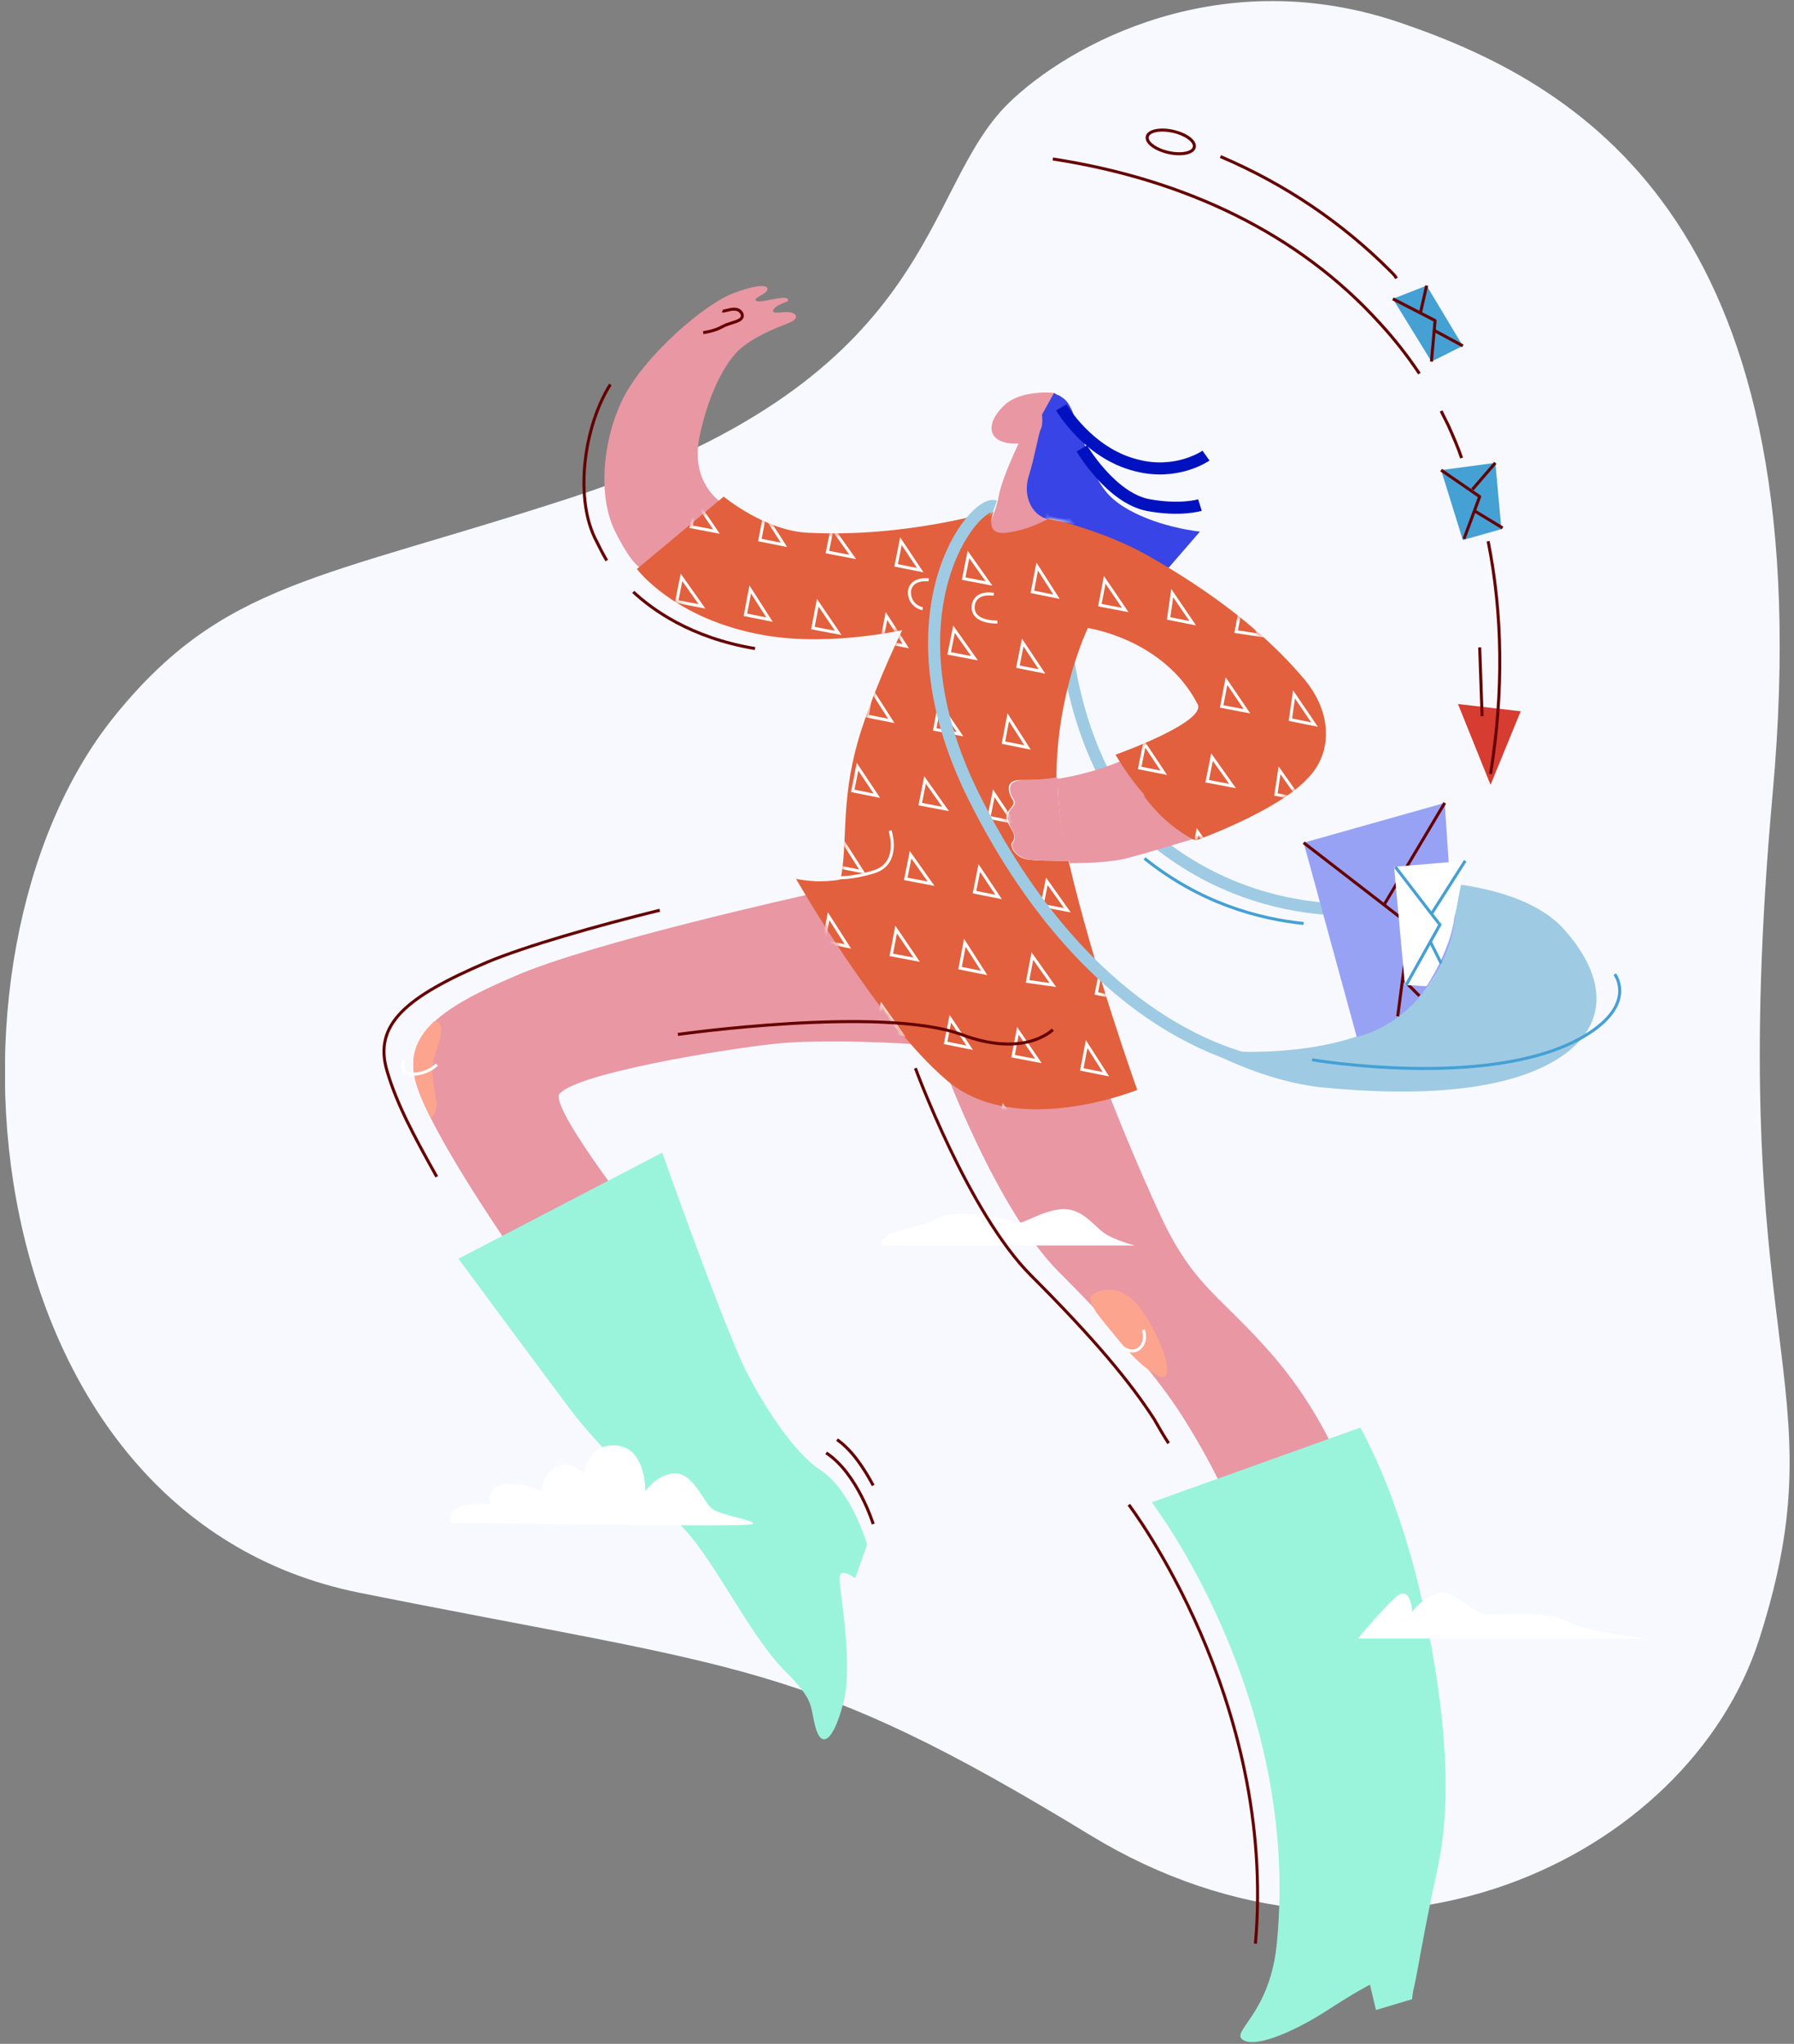 <svg width="345" height="393" viewBox="0 0 345 393" fill="none" xmlns="http://www.w3.org/2000/svg">
<rect x="0" y="0" width="345" height="393" fill="#808080" stroke="none"/>
<g clip-path="url(#clip0)">
<path d="M193.894 19.901C176.736 36.828 180.909 72.304 110.421 95.491C61.496 111.49 42.946 111.722 21.846 137.923C-15.253 184.297 -5.051 291.422 69.148 306.261C143.346 321.101 154.476 319.246 209.661 352.867C264.847 386.489 324.901 357.273 338.35 315.072C354.349 264.988 331.162 260.119 340.9 152.531C350.639 44.711 305.656 16.887 269.948 4.597C234.935 -7.692 205.488 8.539 193.894 19.901Z" fill="#F8F9FF"/>
<path d="M202.705 75.55C202.705 75.55 196.445 74.854 193.198 77.868C189.952 80.883 189.72 84.129 193.198 85.056C193.894 85.288 194.821 85.288 195.749 85.288C198.531 85.288 201.546 84.361 202.705 83.202C204.328 81.81 205.256 79.028 204.792 78.1C204.328 77.173 202.705 75.55 202.705 75.55Z" fill="#E897A3"/>
<path d="M196.445 84.129C196.445 84.129 192.735 91.549 192.039 95.491C191.344 99.433 189.257 101.751 190.88 102.679C192.503 103.606 194.358 104.07 197.836 102.215C201.314 100.36 202.937 100.36 202.473 99.433C202.01 98.505 198.764 97.809 198.764 92.94C198.764 88.071 201.546 84.129 201.546 84.129H196.445Z" fill="#E897A3"/>
<path d="M140.1 56.768C134.303 59.551 125.26 67.666 121.087 74.391C116.449 81.579 114.362 94.331 118.304 102.215C122.246 110.099 123.869 109.403 123.869 109.403L138.477 96.418C138.477 96.418 132.68 92.708 134.535 83.897C136.39 75.086 139.636 69.753 141.955 67.434C144.969 64.652 149.375 63.029 151.694 62.101C154.012 61.174 153.085 60.014 151.462 60.014C149.839 60.014 147.984 60.478 148.911 59.319C149.839 58.16 152.157 58.16 151.462 57.464C150.766 56.768 146.824 58.16 145.665 57.928C144.274 57.464 147.056 56.768 147.52 55.841C148.216 53.986 142.651 55.609 140.1 56.768Z" fill="#E897A3"/>
<path d="M155.404 172.008C155.404 172.008 113.435 181.283 98.827 187.775C83.524 194.268 77.495 199.601 80.046 208.412C82.596 217.223 96.74 237.859 96.74 237.859L117.609 227.889C117.609 227.889 105.783 212.122 107.638 210.267C111.348 206.325 138.245 201.919 148.447 200.76C158.65 199.601 175.576 200.76 175.576 200.76L155.404 172.008Z" fill="#E897A3"/>
<path d="M181.373 204.702C181.373 204.702 191.575 232.526 203.633 244.584C215.69 256.641 222.646 264.988 227.284 272.176C231.689 279.132 234.24 284.465 234.24 284.465L255.572 276.814C255.572 276.814 251.862 268.93 245.138 261.047C234.935 249.221 230.066 247.83 223.806 235.077C217.777 222.324 212.676 208.876 212.676 208.876L181.373 204.702Z" fill="#E897A3"/>
<path d="M88.161 242.033L127.347 221.628C127.347 221.628 138.477 253.163 143.346 263.365C148.447 273.336 154.012 280.292 157.722 282.61C163.751 286.552 166.765 296.986 166.765 296.986L164.446 303.479C164.446 303.479 161.432 301.16 161.432 303.479C161.432 305.798 164.215 320.637 162.128 327.593C160.273 334.781 157.954 336.404 156.795 331.999C155.635 327.593 156.795 327.13 150.534 320.869C144.274 314.377 137.781 300.928 131.985 294.436C126.188 287.943 116.449 280.06 109.493 270.785C102.537 261.51 88.161 242.033 88.161 242.033Z" fill="#9AF4DC"/>
<path d="M221.487 288.871L261.6 274.495C261.6 274.495 269.02 287.248 273.657 308.58C278.295 329.912 279.222 346.607 276.44 359.36C273.658 372.113 272.498 379.764 272.034 381.619C271.571 383.474 271.571 384.402 271.571 384.402L264.615 386.489L263.455 381.619C263.455 381.619 260.673 383.011 255.34 386.489C250.007 389.967 241.891 393.908 239.109 392.285C236.326 390.662 244.442 387.416 245.601 373.04C250.007 325.97 221.487 288.871 221.487 288.871Z" fill="#9AF4DC"/>
<path d="M139.173 95.491C139.173 95.491 147.288 102.215 155.635 102.447C174.417 103.374 190.88 98.273 190.88 98.273L175.344 120.765C175.344 120.765 160.505 124.475 147.056 122.156C129.666 119.142 122.478 109.403 122.478 109.403L139.173 95.491Z" fill="#E2603D"/>
<path d="M203.633 76.014C205.488 77.173 205.72 77.405 208.038 83.897C210.357 90.39 210.821 94.563 217.081 98.041C223.342 101.519 230.762 102.215 230.762 102.215L224.733 109.171C224.733 109.171 207.575 101.056 201.778 99.896C198.3 99.201 196.677 95.259 197.836 91.549C198.995 87.839 199.691 83.433 200.155 82.506C200.618 81.579 200.387 79.724 200.387 79.724L202.705 75.55C202.705 75.55 203.401 76.014 203.633 76.014Z" fill="#3844E5"/>
<path d="M205.488 127.025C205.488 127.025 208.27 150.444 222.646 162.038C244.906 179.66 269.02 174.095 269.02 174.095" stroke="#9ECBE3" stroke-width="2.319" stroke-miterlimit="10"/>
<path d="M273.194 169.458C273.194 169.458 292.903 169.458 301.018 178.964C309.134 188.239 308.902 196.818 301.018 202.615C293.135 208.412 278.527 211.426 254.412 209.107C242.819 207.948 232.153 201.919 232.153 201.919C232.153 201.919 257.427 204.702 269.948 194.5C285.715 181.515 273.194 169.458 273.194 169.458Z" fill="#9ECBE3"/>
<path d="M250.702 162.038L260.905 199.369C260.905 199.369 269.948 197.746 275.976 187.544C282.7 175.95 278.759 168.298 278.759 168.298L277.831 154.386L250.702 162.038Z" fill="#98A2F4"/>
<path d="M204.096 78.332C204.096 78.332 209.197 87.143 218.472 89.462C226.356 91.549 231.921 87.607 231.921 87.607" stroke="#0012BF" stroke-width="2.319" stroke-miterlimit="10"/>
<path d="M208.038 86.216C208.038 86.216 213.603 95.723 220.791 97.114C227.052 98.273 230.762 97.114 230.762 97.114" stroke="#0012BF" stroke-width="2.319" stroke-miterlimit="10"/>
<path d="M267.861 57.464L274.353 54.913L281.309 66.507L275.281 69.521L267.861 57.464Z" fill="#45A0D4"/>
<path d="M86.77 291.422C86.306 293.277 86.538 292.813 89.552 292.813C93.03 292.813 143.81 293.74 144.738 293.045C145.665 292.349 138.477 291.422 136.854 290.03C135.231 288.639 133.144 283.074 129.666 283.306C126.188 283.538 124.101 286.784 124.101 286.784C124.101 286.784 124.333 278.669 118.768 277.973C113.203 277.278 112.276 283.306 112.276 283.306C112.276 283.306 109.261 280.292 106.479 282.379C103.696 284.465 104.392 286.784 104.392 286.784C104.392 286.784 97.204 283.77 94.885 286.32C93.494 287.944 94.422 289.335 94.422 289.335C94.422 289.335 87.466 288.407 86.77 291.422Z" fill="white"/>
<path d="M261.136 315.072H316.554C316.554 315.072 305.424 313.913 301.482 311.826C297.54 309.739 289.425 310.435 286.179 310.435C282.932 310.435 279.918 305.566 276.672 306.261C273.426 307.189 271.571 309.971 271.571 309.971C271.571 309.971 271.339 304.406 268.324 307.189C265.31 309.971 261.136 315.072 261.136 315.072Z" fill="white"/>
<path d="M220.559 152.995C220.327 152.531 220.095 152.299 219.863 152.067C218.008 149.517 216.617 147.43 215.69 146.27C214.067 146.966 209.429 148.821 203.401 149.748C203.401 153.69 203.864 157.864 204.792 162.269C205.024 163.429 205.255 164.588 205.719 165.979C209.429 165.979 213.835 165.748 216.617 165.052C221.023 163.893 227.051 162.038 229.37 161.342C227.747 159.951 224.501 157.864 220.559 152.995Z" fill="#E897A3"/>
<path d="M250.934 130.735C241.427 119.373 228.906 111.49 220.791 106.852C212.212 101.983 201.778 99.664 201.778 99.664C201.778 99.664 197.836 101.983 193.43 102.447C189.025 102.911 191.112 98.273 191.112 98.273C191.112 98.273 186.938 102.679 182.532 106.157C178.359 109.635 168.156 131.199 164.91 142.792C161.664 154.386 163.055 162.038 161.664 168.994C161.664 169.226 159.577 169.458 157.49 169.458C155.403 169.458 153.085 168.994 153.085 168.994C153.085 168.994 168.852 196.586 182.069 207.716C195.285 219.078 218.704 209.571 218.704 209.571C218.704 209.571 210.357 186.384 205.488 165.516C202.241 165.516 199.459 165.516 197.836 165.284C195.285 165.052 194.126 162.733 194.59 162.038C195.749 160.646 194.358 159.487 193.662 157.864C192.966 155.777 195.517 155.082 194.821 153.922C193.894 152.531 192.966 149.748 196.676 149.98C198.995 149.98 201.082 149.98 203.169 149.517C203.169 133.286 209.197 120.765 209.197 120.765C209.197 120.765 223.805 122.851 230.298 135.373C232.153 138.851 214.53 145.111 214.53 145.111C214.53 145.111 214.762 145.575 215.226 146.27C215.922 147.43 217.313 149.517 219.4 152.067C219.632 152.299 219.863 152.531 220.095 152.995C220.095 152.995 220.095 152.995 220.095 153.227C223.805 158.096 227.283 160.183 228.906 161.11C229.602 161.574 230.066 161.574 230.066 161.574C230.066 161.574 245.601 156.009 251.398 149.749C256.267 144.879 256.267 137.227 250.934 130.735Z" fill="#E2603D"/>
<path d="M203.401 149.517C201.314 149.748 199.227 149.98 196.908 149.98C193.198 149.98 194.126 152.531 195.053 153.922C195.749 155.082 193.198 155.777 193.894 157.864C194.358 159.487 195.749 160.646 194.821 162.038C194.126 162.733 195.517 165.052 198.068 165.284C199.459 165.516 202.473 165.516 205.719 165.516C205.487 164.356 205.256 162.965 204.792 161.806C203.864 157.864 203.401 153.69 203.401 149.517Z" fill="#E897A3"/>
<path d="M209.893 248.989C209.893 248.989 215.226 245.047 220.095 252.699C224.965 260.351 225.66 266.148 222.646 264.525C218.472 262.206 215.226 257.8 211.98 253.858C208.734 249.917 209.893 248.989 209.893 248.989Z" fill="#FDA48E"/>
<path d="M84.451 200.296C84.683 199.369 85.61 196.354 83.523 196.354C79.814 199.833 78.654 203.542 80.046 208.18C80.509 210.035 81.669 212.354 82.828 214.904C83.523 214.904 83.987 213.049 83.987 212.354C83.06 205.861 82.596 205.861 84.451 200.296Z" fill="#FDA48E"/>
<path d="M215.226 258.496C215.226 258.496 217.081 260.583 218.936 259.423C220.791 258.032 219.864 255.714 219.864 255.714" stroke="white" stroke-width="0.58" stroke-miterlimit="10"/>
<path d="M77.727 203.774C77.727 203.774 76.567 206.789 79.582 206.557C82.596 206.325 83.987 204.702 83.987 204.702" stroke="white" stroke-width="0.58" stroke-miterlimit="10"/>
<path d="M171.171 159.719C171.171 159.719 173.258 165.979 168.156 167.603C163.751 168.994 160.968 168.762 160.968 168.762" stroke="white" stroke-width="0.58" stroke-miterlimit="10"/>
<path d="M178.591 111.49C178.591 111.49 175.112 111.026 174.881 113.809C174.881 116.591 177.431 117.055 177.431 117.055" stroke="white" stroke-width="0.58" stroke-miterlimit="10"/>
<path d="M191.111 114.272C191.111 114.272 187.633 113.577 187.17 116.359C186.706 119.837 191.807 119.605 191.807 119.605" stroke="white" stroke-width="0.58" stroke-miterlimit="10"/>
<mask id="mask0" mask-type="alpha" maskUnits="userSpaceOnUse" x="153" y="98" width="102" height="116">
<path d="M250.934 130.735C241.427 119.373 228.906 111.49 220.791 106.852C212.212 101.983 201.778 99.664 201.778 99.664C201.778 99.664 197.836 101.983 193.43 102.447C189.025 102.911 191.112 98.273 191.112 98.273C191.112 98.273 186.938 102.679 182.532 106.157C178.359 109.635 168.156 131.199 164.91 142.792C161.664 154.386 163.055 162.038 161.664 168.994C161.664 169.226 159.577 169.458 157.49 169.458C155.403 169.458 153.085 168.994 153.085 168.994C153.085 168.994 168.852 196.586 182.069 207.716C195.285 219.078 218.704 209.571 218.704 209.571C218.704 209.571 210.357 186.384 205.488 165.516C202.241 165.516 199.459 165.516 197.836 165.284C195.285 165.052 194.126 162.733 194.59 162.038C195.749 160.646 194.358 159.487 193.662 157.864C192.966 155.777 195.517 155.082 194.821 153.922C193.894 152.531 192.966 149.748 196.676 149.98C198.995 149.98 201.082 149.98 203.169 149.517C203.169 133.286 209.197 120.765 209.197 120.765C209.197 120.765 223.805 122.851 230.298 135.373C232.153 138.851 214.53 145.111 214.53 145.111C214.53 145.111 214.762 145.575 215.226 146.27C215.922 147.43 217.313 149.517 219.4 152.067C219.632 152.299 219.863 152.531 220.095 152.995C220.095 152.995 220.095 152.995 220.095 153.227C223.805 158.096 227.283 160.183 228.906 161.11C229.602 161.574 230.066 161.574 230.066 161.574C230.066 161.574 245.601 156.009 251.398 149.749C256.267 144.879 256.267 137.227 250.934 130.735Z" fill="#E2603D"/>
</mask>
<g mask="url(#mask0)">
<path d="M152.853 165.052L147.984 164.125L148.911 159.255L152.853 165.052Z" stroke="white" stroke-width="0.58" stroke-miterlimit="10"/>
<path d="M155.635 150.444L150.766 149.517L151.693 144.879L155.635 150.444Z" stroke="white" stroke-width="0.58" stroke-miterlimit="10"/>
<path d="M158.418 136.068L153.549 135.141L154.476 130.503L158.418 136.068Z" stroke="white" stroke-width="0.58" stroke-miterlimit="10"/>
<path d="M161.2 121.692L156.331 120.765L157.258 115.895L161.2 121.692Z" stroke="white" stroke-width="0.58" stroke-miterlimit="10"/>
<path d="M163.983 107.084L159.113 106.157L160.041 101.519L163.983 107.084Z" stroke="white" stroke-width="0.58" stroke-miterlimit="10"/>
<path d="M157.49 210.962L152.853 210.035L153.78 205.166L157.49 210.962Z" stroke="white" stroke-width="0.58" stroke-miterlimit="10"/>
<path d="M160.273 196.355L155.635 195.427L156.563 190.79L160.273 196.355Z" stroke="white" stroke-width="0.58" stroke-miterlimit="10"/>
<path d="M163.055 181.979L158.418 181.051L159.345 176.182L163.055 181.979Z" stroke="white" stroke-width="0.58" stroke-miterlimit="10"/>
<path d="M165.837 167.603L161.2 166.675L162.128 161.806L165.837 167.603Z" stroke="white" stroke-width="0.58" stroke-miterlimit="10"/>
<path d="M168.62 152.995L163.983 152.067L164.91 147.43L168.62 152.995Z" stroke="white" stroke-width="0.58" stroke-miterlimit="10"/>
<path d="M171.403 138.619L166.765 137.691L167.693 132.822L171.403 138.619Z" stroke="white" stroke-width="0.58" stroke-miterlimit="10"/>
<path d="M174.185 124.243L169.547 123.315L170.475 118.446L174.185 124.243Z" stroke="white" stroke-width="0.58" stroke-miterlimit="10"/>
<path d="M176.967 109.635L172.33 108.707L173.258 104.07L176.967 109.635Z" stroke="white" stroke-width="0.58" stroke-miterlimit="10"/>
<path d="M170.707 213.281L165.838 212.585L166.765 207.716L170.707 213.281Z" stroke="white" stroke-width="0.58" stroke-miterlimit="10"/>
<path d="M173.489 198.905L168.62 197.978L169.548 193.34L173.489 198.905Z" stroke="white" stroke-width="0.58" stroke-miterlimit="10"/>
<path d="M176.272 184.529L171.402 183.602L172.33 178.732L176.272 184.529Z" stroke="white" stroke-width="0.58" stroke-miterlimit="10"/>
<path d="M179.054 169.921L174.185 168.994L175.112 164.356L179.054 169.921Z" stroke="white" stroke-width="0.58" stroke-miterlimit="10"/>
<path d="M181.837 155.545L176.967 154.618L177.895 149.98L181.837 155.545Z" stroke="white" stroke-width="0.58" stroke-miterlimit="10"/>
<path d="M184.619 141.169L179.75 140.242L180.677 135.373L184.619 141.169Z" stroke="white" stroke-width="0.58" stroke-miterlimit="10"/>
<path d="M187.402 126.561L182.532 125.634L183.46 120.997L187.402 126.561Z" stroke="white" stroke-width="0.58" stroke-miterlimit="10"/>
<path d="M190.184 112.185L185.315 111.258L186.242 106.621L190.184 112.185Z" stroke="white" stroke-width="0.58" stroke-miterlimit="10"/>
<path d="M183.692 215.832L179.054 214.904L179.982 210.267L183.692 215.832Z" stroke="white" stroke-width="0.58" stroke-miterlimit="10"/>
<path d="M186.474 201.456L181.837 200.528L182.764 195.891L186.474 201.456Z" stroke="white" stroke-width="0.58" stroke-miterlimit="10"/>
<path d="M189.256 187.08L184.619 186.152L185.547 181.283L189.256 187.08Z" stroke="white" stroke-width="0.58" stroke-miterlimit="10"/>
<path d="M192.039 172.472L187.402 171.544L188.329 166.907L192.039 172.472Z" stroke="white" stroke-width="0.58" stroke-miterlimit="10"/>
<path d="M194.821 158.096L190.184 157.168L191.111 152.531L194.821 158.096Z" stroke="white" stroke-width="0.58" stroke-miterlimit="10"/>
<path d="M197.604 143.72L192.967 142.792L193.894 137.923L197.604 143.72Z" stroke="white" stroke-width="0.58" stroke-miterlimit="10"/>
<path d="M200.386 129.112L195.749 128.185L196.676 123.547L200.386 129.112Z" stroke="white" stroke-width="0.58" stroke-miterlimit="10"/>
<path d="M203.169 114.736L198.531 113.808L199.459 108.939L203.169 114.736Z" stroke="white" stroke-width="0.58" stroke-miterlimit="10"/>
<path d="M205.951 100.36L201.314 99.433L202.241 94.563L205.951 100.36Z" stroke="white" stroke-width="0.58" stroke-miterlimit="10"/>
<path d="M196.908 218.382L192.039 217.455L192.967 212.817L196.908 218.382Z" stroke="white" stroke-width="0.58" stroke-miterlimit="10"/>
<path d="M199.691 204.006L194.821 203.079L195.749 198.209L199.691 204.006Z" stroke="white" stroke-width="0.58" stroke-miterlimit="10"/>
<path d="M202.473 189.398L197.604 188.703L198.531 183.833L202.473 189.398Z" stroke="white" stroke-width="0.58" stroke-miterlimit="10"/>
<path d="M205.256 175.022L200.386 174.095L201.314 169.458L205.256 175.022Z" stroke="white" stroke-width="0.58" stroke-miterlimit="10"/>
<path d="M208.038 160.646L203.169 159.719L204.096 154.85L208.038 160.646Z" stroke="white" stroke-width="0.58" stroke-miterlimit="10"/>
<path d="M210.821 146.039L205.951 145.111L206.879 140.474L210.821 146.039Z" stroke="white" stroke-width="0.58" stroke-miterlimit="10"/>
<path d="M213.603 131.663L208.734 130.735L209.661 126.098L213.603 131.663Z" stroke="white" stroke-width="0.58" stroke-miterlimit="10"/>
<path d="M216.386 117.287L211.516 116.359L212.444 111.49L216.386 117.287Z" stroke="white" stroke-width="0.58" stroke-miterlimit="10"/>
<path d="M219.168 102.679L214.299 101.751L215.226 97.114L219.168 102.679Z" stroke="white" stroke-width="0.58" stroke-miterlimit="10"/>
<path d="M212.676 206.557L208.038 205.629L208.966 200.76L212.676 206.557Z" stroke="white" stroke-width="0.58" stroke-miterlimit="10"/>
<path d="M215.458 191.949L210.821 191.022L211.748 186.384L215.458 191.949Z" stroke="white" stroke-width="0.58" stroke-miterlimit="10"/>
<path d="M218.24 177.573L213.603 176.645L214.53 172.008L218.24 177.573Z" stroke="white" stroke-width="0.58" stroke-miterlimit="10"/>
<path d="M221.023 163.197L216.385 162.27L217.313 157.4L221.023 163.197Z" stroke="white" stroke-width="0.58" stroke-miterlimit="10"/>
<path d="M223.805 148.589L219.168 147.662L220.095 143.024L223.805 148.589Z" stroke="white" stroke-width="0.58" stroke-miterlimit="10"/>
<path d="M226.588 134.213L221.95 133.286L222.878 128.648L226.588 134.213Z" stroke="white" stroke-width="0.58" stroke-miterlimit="10"/>
<path d="M229.37 119.837L224.733 118.91L225.428 114.04L229.37 119.837Z" stroke="white" stroke-width="0.58" stroke-miterlimit="10"/>
<path d="M232.153 105.229L227.515 104.302L228.211 99.664L232.153 105.229Z" stroke="white" stroke-width="0.58" stroke-miterlimit="10"/>
<path d="M225.892 208.876L221.023 208.18L221.95 203.311L225.892 208.876Z" stroke="white" stroke-width="0.58" stroke-miterlimit="10"/>
<path d="M228.674 194.5L223.805 193.572L224.733 188.935L228.674 194.5Z" stroke="white" stroke-width="0.58" stroke-miterlimit="10"/>
<path d="M231.457 180.124L226.588 179.196L227.515 174.327L231.457 180.124Z" stroke="white" stroke-width="0.58" stroke-miterlimit="10"/>
<path d="M234.239 165.516L229.37 164.82L230.298 159.951L234.239 165.516Z" stroke="white" stroke-width="0.58" stroke-miterlimit="10"/>
<path d="M237.022 151.14L232.152 150.212L233.08 145.575L237.022 151.14Z" stroke="white" stroke-width="0.58" stroke-miterlimit="10"/>
<path d="M239.804 136.764L234.935 135.836L235.863 130.967L239.804 136.764Z" stroke="white" stroke-width="0.58" stroke-miterlimit="10"/>
<path d="M242.355 122.156L237.718 121.46L238.645 116.591L242.355 122.156Z" stroke="white" stroke-width="0.58" stroke-miterlimit="10"/>
<path d="M245.138 107.78L240.5 106.852L241.428 102.215L245.138 107.78Z" stroke="white" stroke-width="0.58" stroke-miterlimit="10"/>
<path d="M238.877 211.426L234.239 210.499L235.167 205.861L238.877 211.426Z" stroke="white" stroke-width="0.58" stroke-miterlimit="10"/>
<path d="M241.659 197.05L237.022 196.123L237.949 191.485L241.659 197.05Z" stroke="white" stroke-width="0.58" stroke-miterlimit="10"/>
<path d="M244.442 182.674L239.804 181.747L240.732 176.877L244.442 182.674Z" stroke="white" stroke-width="0.58" stroke-miterlimit="10"/>
<path d="M247.224 168.066L242.587 167.139L243.282 162.501L247.224 168.066Z" stroke="white" stroke-width="0.58" stroke-miterlimit="10"/>
<path d="M250.007 153.69L245.369 152.763L246.065 148.125L250.007 153.69Z" stroke="white" stroke-width="0.58" stroke-miterlimit="10"/>
<path d="M252.789 139.314L248.152 138.387L248.847 133.518L252.789 139.314Z" stroke="white" stroke-width="0.58" stroke-miterlimit="10"/>
<path d="M255.571 124.707L250.702 123.779L251.63 119.142L255.571 124.707Z" stroke="white" stroke-width="0.58" stroke-miterlimit="10"/>
<path d="M258.354 110.331L253.485 109.403L254.412 104.766L258.354 110.331Z" stroke="white" stroke-width="0.58" stroke-miterlimit="10"/>
</g>
<mask id="mask1" mask-type="alpha" maskUnits="userSpaceOnUse" x="122" y="95" width="69" height="28">
<path d="M139.173 95.491C139.173 95.491 147.288 102.215 155.635 102.447C174.417 103.374 190.88 98.273 190.88 98.273L175.344 120.765C175.344 120.765 160.505 124.475 147.056 122.156C129.666 119.142 122.478 109.403 122.478 109.403L139.173 95.491Z" fill="#E2603D"/>
</mask>
<g mask="url(#mask1)">
<path d="M134.999 116.591L130.13 115.664L131.057 111.026L134.999 116.591Z" stroke="white" stroke-width="0.58" stroke-miterlimit="10"/>
<path d="M137.781 102.215L132.912 101.287L133.84 96.418L137.781 102.215Z" stroke="white" stroke-width="0.58" stroke-miterlimit="10"/>
<path d="M147.984 119.142L143.346 118.214L144.274 113.345L147.984 119.142Z" stroke="white" stroke-width="0.58" stroke-miterlimit="10"/>
<path d="M150.766 104.766L146.129 103.838L147.056 98.969L150.766 104.766Z" stroke="white" stroke-width="0.58" stroke-miterlimit="10"/>
<path d="M161.2 121.692L156.331 120.765L157.259 115.895L161.2 121.692Z" stroke="white" stroke-width="0.58" stroke-miterlimit="10"/>
<path d="M163.983 107.084L159.113 106.157L160.041 101.519L163.983 107.084Z" stroke="white" stroke-width="0.58" stroke-miterlimit="10"/>
<path d="M174.185 124.243L169.547 123.315L170.475 118.446L174.185 124.243Z" stroke="white" stroke-width="0.58" stroke-miterlimit="10"/>
<path d="M176.968 109.635L172.33 108.707L173.258 104.07L176.968 109.635Z" stroke="white" stroke-width="0.58" stroke-miterlimit="10"/>
<path d="M179.75 95.259L175.113 94.331L176.04 89.462L179.75 95.259Z" stroke="white" stroke-width="0.58" stroke-miterlimit="10"/>
<path d="M187.402 126.561L182.532 125.634L183.46 120.997L187.402 126.561Z" stroke="white" stroke-width="0.58" stroke-miterlimit="10"/>
<path d="M190.184 112.185L185.315 111.258L186.242 106.621L190.184 112.185Z" stroke="white" stroke-width="0.58" stroke-miterlimit="10"/>
<path d="M192.966 97.809L188.097 96.882L189.025 92.013L192.966 97.809Z" stroke="white" stroke-width="0.58" stroke-miterlimit="10"/>
</g>
<path d="M191.343 97.346C187.402 95.954 169.779 117.75 187.17 152.995C211.748 202.383 244.906 204.702 244.906 204.702" stroke="#9ECBE3" stroke-width="2.319" stroke-miterlimit="10"/>
<path d="M250.702 162.038L271.107 177.805L268.788 195.427" stroke="#660000" stroke-width="0.58" stroke-miterlimit="10" stroke-linejoin="round"/>
<path d="M277.831 154.386L266.238 173.863" stroke="#660000" stroke-width="0.58" stroke-miterlimit="10" stroke-linejoin="round"/>
<path d="M269.948 188.471L272.962 191.485" stroke="#660000" stroke-width="0.58" stroke-miterlimit="10" stroke-linejoin="round"/>
<path d="M281.773 165.516L268.093 166.675L270.179 189.398L274.353 189.63C274.353 189.63 278.99 182.674 279.686 176.414C280.15 174.791 281.773 165.516 281.773 165.516Z" fill="white"/>
<path d="M268.325 166.675L275.281 175.718L276.904 177.805L270.412 189.398" stroke="#45A0D4" stroke-width="0.58" stroke-miterlimit="10"/>
<path d="M281.773 165.516L275.281 175.718" stroke="#45A0D4" stroke-width="0.58" stroke-miterlimit="10"/>
<path d="M275.049 181.051L277.136 185.225" stroke="#45A0D4" stroke-width="0.58" stroke-miterlimit="10"/>
<path d="M252.326 203.774C252.326 203.774 286.179 209.571 304.033 199.601C315.163 193.34 310.525 187.312 310.525 187.312" stroke="#45A0D4" stroke-width="0.58" stroke-miterlimit="10"/>
<path d="M169.548 239.483H218.241C218.241 239.483 214.531 238.555 212.444 237.164C210.357 235.773 208.038 232.063 203.865 232.526C199.691 232.99 196.445 235.773 195.053 235.077C193.662 234.381 183.692 232.295 180.446 234.15C177.199 236.004 172.562 236.468 170.939 237.396C169.316 238.323 169.548 239.483 169.548 239.483Z" fill="white"/>
<path d="M286.642 150.908L292.439 136.764L280.382 135.373L286.642 150.908Z" fill="#D63C30"/>
<path d="M277.136 90.39L287.57 88.998L288.729 101.751L281.309 103.838L277.136 90.39Z" fill="#45A0D4"/>
<path d="M267.861 57.464L275.976 61.638L275.281 69.521" stroke="#660000" stroke-width="0.58" stroke-miterlimit="10" stroke-linejoin="round"/>
<path d="M277.136 90.39L284.555 95.491L281.541 103.606" stroke="#660000" stroke-width="0.58" stroke-miterlimit="10" stroke-linejoin="round"/>
<path d="M274.353 54.913L273.194 60.014" stroke="#660000" stroke-width="0.58" stroke-miterlimit="10" stroke-linejoin="round"/>
<path d="M275.744 63.493L281.309 66.507" stroke="#660000" stroke-width="0.58" stroke-miterlimit="10" stroke-linejoin="round"/>
<path d="M283.164 94.1L287.57 88.998" stroke="#660000" stroke-width="0.58" stroke-miterlimit="10" stroke-linejoin="round"/>
<path d="M283.628 98.273L288.961 101.519" stroke="#660000" stroke-width="0.58" stroke-miterlimit="10" stroke-linejoin="round"/>
<path d="M138.941 59.783C139.405 60.014 141.723 58.623 142.651 60.246C143.346 61.87 140.564 61.87 138.941 62.797C137.318 63.724 135.231 63.956 135.231 63.956" stroke="#660000" stroke-width="0.58" stroke-miterlimit="10" stroke-linejoin="round"/>
<path d="M220.095 165.052C230.762 173.631 241.891 176.646 250.702 177.573" stroke="#45A0D4" stroke-width="0.58" stroke-miterlimit="10"/>
<path d="M121.782 113.809C125.26 117.055 132.68 122.62 145.201 124.707" stroke="#660000" stroke-width="0.58" stroke-miterlimit="10" stroke-linejoin="round"/>
<path d="M117.377 73.927C112.507 81.579 110.421 95.027 114.362 103.374C115.29 105.229 115.985 106.621 116.681 107.78" stroke="#660000" stroke-width="0.58" stroke-miterlimit="10" stroke-linejoin="round"/>
<path d="M286.642 148.821C289.193 133.054 288.961 117.982 286.179 104.07" stroke="#660000" stroke-width="0.58" stroke-miterlimit="10" stroke-linejoin="round"/>
<path d="M277.136 79.028C277.599 79.955 278.063 80.883 278.527 81.81C279.454 83.897 280.382 85.984 281.077 88.071" stroke="#660000" stroke-width="0.58" stroke-miterlimit="10" stroke-linejoin="round"/>
<path d="M202.473 30.567C227.979 34.509 249.775 44.943 265.31 62.101C268.093 65.116 270.643 68.362 272.962 71.84" stroke="#660000" stroke-width="0.58" stroke-miterlimit="10" stroke-linejoin="round"/>
<path d="M83.987 226.266C79.582 218.382 76.336 212.354 74.481 206.093C71.698 197.05 77.959 191.717 93.726 184.993C100.914 181.979 114.594 178.037 126.884 175.022" stroke="#660000" stroke-width="0.58" stroke-miterlimit="10" stroke-linejoin="round"/>
<path d="M130.362 198.905C130.362 198.905 169.548 193.34 184.851 198.905C197.14 203.543 202.473 197.978 202.473 197.978" stroke="#660000" stroke-width="0.58" stroke-miterlimit="10" stroke-linejoin="round"/>
<path d="M176.04 205.397C176.04 205.397 186.242 233.222 198.3 245.279C210.357 257.337 217.313 265.684 221.95 272.872C222.878 274.495 223.805 276.118 224.733 277.509" stroke="#660000" stroke-width="0.58" stroke-miterlimit="10" stroke-linejoin="round"/>
<path d="M284.556 124.475L285.019 137.691" stroke="#660000" stroke-width="0.58" stroke-miterlimit="10" stroke-linejoin="round"/>
<path d="M234.703 30.103C247.225 35.436 258.122 42.856 267.397 52.131C267.861 52.595 268.325 53.058 268.557 53.522" stroke="#660000" stroke-width="0.58" stroke-miterlimit="10" stroke-linejoin="round"/>
<path d="M229.672 28.31C229.926 27.186 228.106 25.817 225.608 25.253C223.11 24.689 220.879 25.143 220.625 26.267C220.371 27.391 222.191 28.76 224.689 29.324C227.187 29.888 229.418 29.434 229.672 28.31Z" stroke="#660000" stroke-width="0.58" stroke-miterlimit="10" stroke-linejoin="round"/>
<path d="M241.427 373.736C245.601 326.666 217.081 289.335 217.081 289.335" stroke="#660000" stroke-width="0.58" stroke-miterlimit="10" stroke-linejoin="round"/>
<path d="M158.882 279.364C164.91 283.306 167.925 293.045 167.925 293.045" stroke="#660000" stroke-width="0.58" stroke-miterlimit="10" stroke-linejoin="round"/>
<path d="M160.968 276.814C163.983 278.901 166.301 282.61 167.925 285.625" stroke="#660000" stroke-width="0.58" stroke-miterlimit="10" stroke-linejoin="round"/>
</g>
<defs>
<clipPath id="clip0">
<rect width="343.401" height="392.557" fill="white" transform="translate(0.978 0.192)"/>
</clipPath>
</defs>
</svg>
